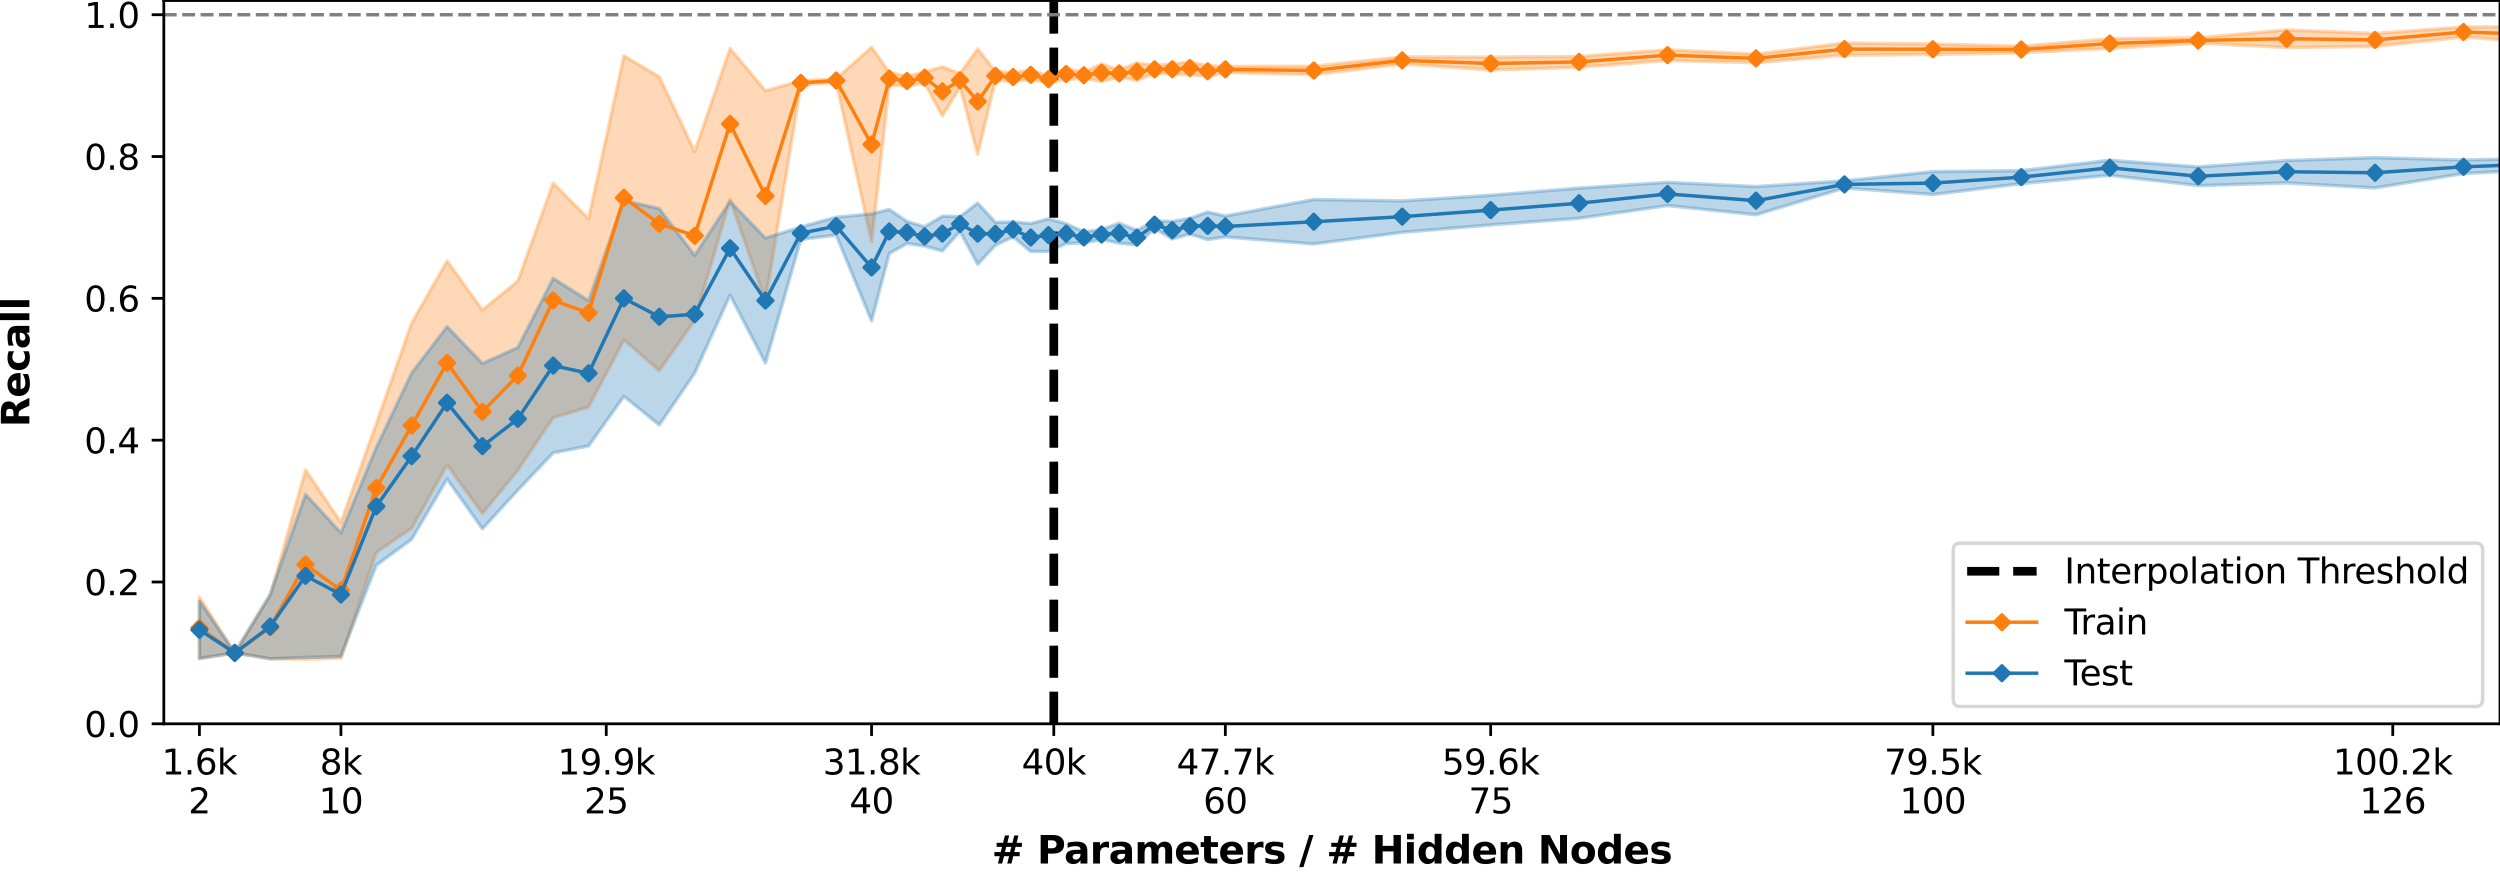 <?xml version="1.0" encoding="utf-8" standalone="no"?>
<!DOCTYPE svg PUBLIC "-//W3C//DTD SVG 1.1//EN"
  "http://www.w3.org/Graphics/SVG/1.1/DTD/svg11.dtd">
<svg xmlns:xlink="http://www.w3.org/1999/xlink" width="720pt" height="252pt" viewBox="0 0 720 252" xmlns="http://www.w3.org/2000/svg" version="1.1">
 <defs>
  <style type="text/css">*{stroke-linejoin: round; stroke-linecap: butt}</style>
 </defs>
 <g id="figure_1">
  <g id="patch_1">
   <path d="M 0 252 
L 720 252 
L 720 0 
L 0 0 
z
" style="fill: #ffffff"/>
  </g>
  <g id="axes_1">
   <g id="patch_2">
    <path d="M 47.18 208.456 
L 720 208.456 
L 720 0.155 
L 47.18 0.155 
z
" style="fill: #ffffff"/>
   </g>
   <g id="PolyCollection_1">
    <path d="M 57.432 171.999 
L 57.432 189.658 
L 67.621 188.034 
L 77.809 189.701 
L 87.998 189.864 
L 98.186 189.543 
L 108.375 159.117 
L 118.563 152.093 
L 128.751 133.886 
L 138.94 147.869 
L 149.128 135.418 
L 159.317 120.283 
L 169.505 117.229 
L 179.694 97.884 
L 189.882 106.773 
L 200.07 92.175 
L 210.259 57.439 
L 220.447 86.677 
L 230.636 24.513 
L 240.824 23.69 
L 251.012 69.59 
L 256.107 24.413 
L 261.201 24.782 
L 266.295 23.955 
L 271.389 33.39 
L 276.483 24.996 
L 281.578 44.463 
L 286.672 23.154 
L 291.766 23.432 
L 296.86 22.944 
L 301.955 23.696 
L 307.049 22.962 
L 312.143 22.507 
L 317.237 23.46 
L 322.331 22.142 
L 327.426 23.153 
L 332.52 21.131 
L 337.614 21.426 
L 342.708 21.446 
L 347.802 22.085 
L 352.897 20.856 
L 378.368 21.532 
L 403.839 18.41 
L 429.31 20.149 
L 454.781 19.391 
L 480.252 17.42 
L 505.723 18.055 
L 531.194 15.889 
L 556.665 15.698 
L 582.136 15.208 
L 607.607 13.915 
L 633.078 12.427 
L 658.549 13.669 
L 684.02 13.375 
L 709.491 10.665 
L 734.962 12.558 
L 760.433 11.944 
L 785.904 9.802 
L 811.375 9.672 
L 811.375 8.328 
L 811.375 8.328 
L 785.904 7.029 
L 760.433 8.974 
L 734.962 7.658 
L 709.491 7.762 
L 684.02 9.626 
L 658.549 8.621 
L 633.078 10.877 
L 607.607 11.15 
L 582.136 13.302 
L 556.665 12.664 
L 531.194 12.381 
L 505.723 15.579 
L 480.252 14.34 
L 454.781 16.271 
L 429.31 16.43 
L 403.839 16.37 
L 378.368 19.075 
L 352.897 19.111 
L 347.802 18.975 
L 342.708 17.749 
L 337.614 18.457 
L 332.52 18.81 
L 327.426 18.132 
L 322.331 20.126 
L 317.237 18.422 
L 312.143 20.822 
L 307.049 19.665 
L 301.955 21.883 
L 296.86 20.145 
L 291.766 20.943 
L 286.672 20.515 
L 281.578 14.036 
L 276.483 21.23 
L 271.389 19.209 
L 266.295 20.782 
L 261.201 21.901 
L 256.107 20.881 
L 251.012 13.606 
L 240.824 22.683 
L 230.636 23.239 
L 220.447 26.131 
L 210.259 13.945 
L 200.07 43.614 
L 189.882 22.132 
L 179.694 16.058 
L 169.505 62.994 
L 159.317 52.736 
L 149.128 80.927 
L 138.94 89.286 
L 128.751 75.138 
L 118.563 93.008 
L 108.375 121.987 
L 98.186 150.435 
L 87.998 135.334 
L 77.809 171.538 
L 67.621 188.034 
L 57.432 171.999 
z
" clip-path="url(#p6ca920dc7f)" style="fill: #ff7f0e; fill-opacity: 0.3; stroke: #ff7f0e; stroke-opacity: 0.3"/>
   </g>
   <g id="PolyCollection_2">
    <path d="M 57.432 173.14 
L 57.432 189.649 
L 67.621 188.034 
L 77.809 189.737 
L 87.998 189.318 
L 98.186 189.033 
L 108.375 162.795 
L 118.563 155.312 
L 128.751 137.963 
L 138.94 152.304 
L 149.128 141.178 
L 159.317 130.436 
L 169.505 128.449 
L 179.694 114.15 
L 189.882 122.393 
L 200.07 107.445 
L 210.259 85.029 
L 220.447 104.562 
L 230.636 68.974 
L 240.824 67.707 
L 251.012 92.432 
L 256.107 73.015 
L 261.201 70.12 
L 266.295 70.872 
L 271.389 72.283 
L 276.483 66.628 
L 281.578 76.133 
L 286.672 70.639 
L 291.766 68.232 
L 296.86 72.452 
L 301.955 72.394 
L 307.049 70.156 
L 312.143 69.953 
L 317.237 68.985 
L 322.331 70.026 
L 327.426 70.525 
L 332.52 65.803 
L 337.614 68.816 
L 342.708 67.411 
L 347.802 69.001 
L 352.897 68.24 
L 378.368 70.268 
L 403.839 66.918 
L 429.31 64.784 
L 454.781 62.871 
L 480.252 59.203 
L 505.723 61.859 
L 531.194 54.14 
L 556.665 56.024 
L 582.136 52.896 
L 607.607 50.489 
L 633.078 53.458 
L 658.549 52.691 
L 684.02 54.121 
L 709.491 49.982 
L 734.962 48.667 
L 760.433 50.634 
L 785.904 51.132 
L 811.375 50.176 
L 811.375 47.199 
L 811.375 47.199 
L 785.904 47.81 
L 760.433 46.508 
L 734.962 45.515 
L 709.491 46.101 
L 684.02 45.383 
L 658.549 46.233 
L 633.078 48.065 
L 607.607 46.148 
L 582.136 49.144 
L 556.665 49.431 
L 531.194 52.073 
L 505.723 53.73 
L 480.252 52.508 
L 454.781 54.173 
L 429.31 56.245 
L 403.839 57.863 
L 378.368 57.456 
L 352.897 62.213 
L 347.802 61.079 
L 342.708 62.878 
L 337.614 63.779 
L 332.52 63.617 
L 327.426 66.379 
L 322.331 64.272 
L 317.237 66.087 
L 312.143 66.771 
L 307.049 64.426 
L 301.955 63.025 
L 296.86 64.373 
L 291.766 63.912 
L 286.672 64.036 
L 281.578 58.474 
L 276.483 62.39 
L 271.389 62.262 
L 266.295 65.3 
L 261.201 63.787 
L 256.107 60.312 
L 251.012 61.618 
L 240.824 62.54 
L 230.636 65.369 
L 220.447 68.566 
L 210.259 57.974 
L 200.07 73.564 
L 189.882 60.088 
L 179.694 57.728 
L 169.505 86.579 
L 159.317 80.16 
L 149.128 100.092 
L 138.94 104.661 
L 128.751 94.051 
L 118.563 107.408 
L 108.375 128.881 
L 98.186 153.428 
L 87.998 142.373 
L 77.809 171.187 
L 67.621 188.034 
L 57.432 173.14 
z
" clip-path="url(#p6ca920dc7f)" style="fill: #1f77b4; fill-opacity: 0.3; stroke: #1f77b4; stroke-opacity: 0.3"/>
   </g>
   <g id="matplotlib.axis_1">
    <g id="xtick_1">
     <g id="line2d_1">
      <defs>
       <path id="m25d2b637fc" d="M 0 0 
L 0 3.5 
" style="stroke: #000000; stroke-width: 0.8"/>
      </defs>
      <g>
       <use xlink:href="#m25d2b637fc" x="57.432" y="208.456" style="stroke: #000000; stroke-width: 0.8"/>
      </g>
     </g>
     <g id="text_1">
      <!-- 1.6k -->
      <g transform="translate(46.586 223.054)scale(0.1 -0.1)">
       <defs>
        <path id="DejaVuSans-31" d="M 794 531 
L 1825 531 
L 1825 4091 
L 703 3866 
L 703 4441 
L 1819 4666 
L 2450 4666 
L 2450 531 
L 3481 531 
L 3481 0 
L 794 0 
L 794 531 
z
" transform="scale(0.016)"/>
        <path id="DejaVuSans-2e" d="M 684 794 
L 1344 794 
L 1344 0 
L 684 0 
L 684 794 
z
" transform="scale(0.016)"/>
        <path id="DejaVuSans-36" d="M 2113 2584 
Q 1688 2584 1439 2293 
Q 1191 2003 1191 1497 
Q 1191 994 1439 701 
Q 1688 409 2113 409 
Q 2538 409 2786 701 
Q 3034 994 3034 1497 
Q 3034 2003 2786 2293 
Q 2538 2584 2113 2584 
z
M 3366 4563 
L 3366 3988 
Q 3128 4100 2886 4159 
Q 2644 4219 2406 4219 
Q 1781 4219 1451 3797 
Q 1122 3375 1075 2522 
Q 1259 2794 1537 2939 
Q 1816 3084 2150 3084 
Q 2853 3084 3261 2657 
Q 3669 2231 3669 1497 
Q 3669 778 3244 343 
Q 2819 -91 2113 -91 
Q 1303 -91 875 529 
Q 447 1150 447 2328 
Q 447 3434 972 4092 
Q 1497 4750 2381 4750 
Q 2619 4750 2861 4703 
Q 3103 4656 3366 4563 
z
" transform="scale(0.016)"/>
        <path id="DejaVuSans-6b" d="M 581 4863 
L 1159 4863 
L 1159 1991 
L 2875 3500 
L 3609 3500 
L 1753 1863 
L 3688 0 
L 2938 0 
L 1159 1709 
L 1159 0 
L 581 0 
L 581 4863 
z
" transform="scale(0.016)"/>
       </defs>
       <use xlink:href="#DejaVuSans-31"/>
       <use xlink:href="#DejaVuSans-2e" x="63.623"/>
       <use xlink:href="#DejaVuSans-36" x="95.41"/>
       <use xlink:href="#DejaVuSans-6b" x="159.033"/>
      </g>
      <!-- 2 -->
      <g transform="translate(54.251 234.252)scale(0.1 -0.1)">
       <defs>
        <path id="DejaVuSans-32" d="M 1228 531 
L 3431 531 
L 3431 0 
L 469 0 
L 469 531 
Q 828 903 1448 1529 
Q 2069 2156 2228 2338 
Q 2531 2678 2651 2914 
Q 2772 3150 2772 3378 
Q 2772 3750 2511 3984 
Q 2250 4219 1831 4219 
Q 1534 4219 1204 4116 
Q 875 4013 500 3803 
L 500 4441 
Q 881 4594 1212 4672 
Q 1544 4750 1819 4750 
Q 2544 4750 2975 4387 
Q 3406 4025 3406 3419 
Q 3406 3131 3298 2873 
Q 3191 2616 2906 2266 
Q 2828 2175 2409 1742 
Q 1991 1309 1228 531 
z
" transform="scale(0.016)"/>
       </defs>
       <use xlink:href="#DejaVuSans-32"/>
      </g>
     </g>
    </g>
    <g id="xtick_2">
     <g id="line2d_2">
      <g>
       <use xlink:href="#m25d2b637fc" x="98.186" y="208.456" style="stroke: #000000; stroke-width: 0.8"/>
      </g>
     </g>
     <g id="text_2">
      <!-- 8k -->
      <g transform="translate(92.11 223.054)scale(0.1 -0.1)">
       <defs>
        <path id="DejaVuSans-38" d="M 2034 2216 
Q 1584 2216 1326 1975 
Q 1069 1734 1069 1313 
Q 1069 891 1326 650 
Q 1584 409 2034 409 
Q 2484 409 2743 651 
Q 3003 894 3003 1313 
Q 3003 1734 2745 1975 
Q 2488 2216 2034 2216 
z
M 1403 2484 
Q 997 2584 770 2862 
Q 544 3141 544 3541 
Q 544 4100 942 4425 
Q 1341 4750 2034 4750 
Q 2731 4750 3128 4425 
Q 3525 4100 3525 3541 
Q 3525 3141 3298 2862 
Q 3072 2584 2669 2484 
Q 3125 2378 3379 2068 
Q 3634 1759 3634 1313 
Q 3634 634 3220 271 
Q 2806 -91 2034 -91 
Q 1263 -91 848 271 
Q 434 634 434 1313 
Q 434 1759 690 2068 
Q 947 2378 1403 2484 
z
M 1172 3481 
Q 1172 3119 1398 2916 
Q 1625 2713 2034 2713 
Q 2441 2713 2670 2916 
Q 2900 3119 2900 3481 
Q 2900 3844 2670 4047 
Q 2441 4250 2034 4250 
Q 1625 4250 1398 4047 
Q 1172 3844 1172 3481 
z
" transform="scale(0.016)"/>
       </defs>
       <use xlink:href="#DejaVuSans-38"/>
       <use xlink:href="#DejaVuSans-6b" x="63.623"/>
      </g>
      <!-- 10 -->
      <g transform="translate(91.824 234.252)scale(0.1 -0.1)">
       <defs>
        <path id="DejaVuSans-30" d="M 2034 4250 
Q 1547 4250 1301 3770 
Q 1056 3291 1056 2328 
Q 1056 1369 1301 889 
Q 1547 409 2034 409 
Q 2525 409 2770 889 
Q 3016 1369 3016 2328 
Q 3016 3291 2770 3770 
Q 2525 4250 2034 4250 
z
M 2034 4750 
Q 2819 4750 3233 4129 
Q 3647 3509 3647 2328 
Q 3647 1150 3233 529 
Q 2819 -91 2034 -91 
Q 1250 -91 836 529 
Q 422 1150 422 2328 
Q 422 3509 836 4129 
Q 1250 4750 2034 4750 
z
" transform="scale(0.016)"/>
       </defs>
       <use xlink:href="#DejaVuSans-31"/>
       <use xlink:href="#DejaVuSans-30" x="63.623"/>
      </g>
     </g>
    </g>
    <g id="xtick_3">
     <g id="line2d_3">
      <g>
       <use xlink:href="#m25d2b637fc" x="174.599" y="208.456" style="stroke: #000000; stroke-width: 0.8"/>
      </g>
     </g>
     <g id="text_3">
      <!-- 19.9k -->
      <g transform="translate(160.571 223.054)scale(0.1 -0.1)">
       <defs>
        <path id="DejaVuSans-39" d="M 703 97 
L 703 672 
Q 941 559 1184 500 
Q 1428 441 1663 441 
Q 2288 441 2617 861 
Q 2947 1281 2994 2138 
Q 2813 1869 2534 1725 
Q 2256 1581 1919 1581 
Q 1219 1581 811 2004 
Q 403 2428 403 3163 
Q 403 3881 828 4315 
Q 1253 4750 1959 4750 
Q 2769 4750 3195 4129 
Q 3622 3509 3622 2328 
Q 3622 1225 3098 567 
Q 2575 -91 1691 -91 
Q 1453 -91 1209 -44 
Q 966 3 703 97 
z
M 1959 2075 
Q 2384 2075 2632 2365 
Q 2881 2656 2881 3163 
Q 2881 3666 2632 3958 
Q 2384 4250 1959 4250 
Q 1534 4250 1286 3958 
Q 1038 3666 1038 3163 
Q 1038 2656 1286 2365 
Q 1534 2075 1959 2075 
z
" transform="scale(0.016)"/>
       </defs>
       <use xlink:href="#DejaVuSans-31"/>
       <use xlink:href="#DejaVuSans-39" x="63.623"/>
       <use xlink:href="#DejaVuSans-2e" x="127.246"/>
       <use xlink:href="#DejaVuSans-39" x="159.033"/>
       <use xlink:href="#DejaVuSans-6b" x="222.656"/>
      </g>
      <!-- 25 -->
      <g transform="translate(168.237 234.252)scale(0.1 -0.1)">
       <defs>
        <path id="DejaVuSans-35" d="M 691 4666 
L 3169 4666 
L 3169 4134 
L 1269 4134 
L 1269 2991 
Q 1406 3038 1543 3061 
Q 1681 3084 1819 3084 
Q 2600 3084 3056 2656 
Q 3513 2228 3513 1497 
Q 3513 744 3044 326 
Q 2575 -91 1722 -91 
Q 1428 -91 1123 -41 
Q 819 9 494 109 
L 494 744 
Q 775 591 1075 516 
Q 1375 441 1709 441 
Q 2250 441 2565 725 
Q 2881 1009 2881 1497 
Q 2881 1984 2565 2268 
Q 2250 2553 1709 2553 
Q 1456 2553 1204 2497 
Q 953 2441 691 2322 
L 691 4666 
z
" transform="scale(0.016)"/>
       </defs>
       <use xlink:href="#DejaVuSans-32"/>
       <use xlink:href="#DejaVuSans-35" x="63.623"/>
      </g>
     </g>
    </g>
    <g id="xtick_4">
     <g id="line2d_4">
      <g>
       <use xlink:href="#m25d2b637fc" x="251.012" y="208.456" style="stroke: #000000; stroke-width: 0.8"/>
      </g>
     </g>
     <g id="text_4">
      <!-- 31.8k -->
      <g transform="translate(236.984 223.054)scale(0.1 -0.1)">
       <defs>
        <path id="DejaVuSans-33" d="M 2597 2516 
Q 3050 2419 3304 2112 
Q 3559 1806 3559 1356 
Q 3559 666 3084 287 
Q 2609 -91 1734 -91 
Q 1441 -91 1130 -33 
Q 819 25 488 141 
L 488 750 
Q 750 597 1062 519 
Q 1375 441 1716 441 
Q 2309 441 2620 675 
Q 2931 909 2931 1356 
Q 2931 1769 2642 2001 
Q 2353 2234 1838 2234 
L 1294 2234 
L 1294 2753 
L 1863 2753 
Q 2328 2753 2575 2939 
Q 2822 3125 2822 3475 
Q 2822 3834 2567 4026 
Q 2313 4219 1838 4219 
Q 1578 4219 1281 4162 
Q 984 4106 628 3988 
L 628 4550 
Q 988 4650 1302 4700 
Q 1616 4750 1894 4750 
Q 2613 4750 3031 4423 
Q 3450 4097 3450 3541 
Q 3450 3153 3228 2886 
Q 3006 2619 2597 2516 
z
" transform="scale(0.016)"/>
       </defs>
       <use xlink:href="#DejaVuSans-33"/>
       <use xlink:href="#DejaVuSans-31" x="63.623"/>
       <use xlink:href="#DejaVuSans-2e" x="127.246"/>
       <use xlink:href="#DejaVuSans-38" x="159.033"/>
       <use xlink:href="#DejaVuSans-6b" x="222.656"/>
      </g>
      <!-- 40 -->
      <g transform="translate(244.65 234.252)scale(0.1 -0.1)">
       <defs>
        <path id="DejaVuSans-34" d="M 2419 4116 
L 825 1625 
L 2419 1625 
L 2419 4116 
z
M 2253 4666 
L 3047 4666 
L 3047 1625 
L 3713 1625 
L 3713 1100 
L 3047 1100 
L 3047 0 
L 2419 0 
L 2419 1100 
L 313 1100 
L 313 1709 
L 2253 4666 
z
" transform="scale(0.016)"/>
       </defs>
       <use xlink:href="#DejaVuSans-34"/>
       <use xlink:href="#DejaVuSans-30" x="63.623"/>
      </g>
     </g>
    </g>
    <g id="xtick_5">
     <g id="line2d_5">
      <g>
       <use xlink:href="#m25d2b637fc" x="352.897" y="208.456" style="stroke: #000000; stroke-width: 0.8"/>
      </g>
     </g>
     <g id="text_5">
      <!-- 47.7k -->
      <g transform="translate(338.868 223.054)scale(0.1 -0.1)">
       <defs>
        <path id="DejaVuSans-37" d="M 525 4666 
L 3525 4666 
L 3525 4397 
L 1831 0 
L 1172 0 
L 2766 4134 
L 525 4134 
L 525 4666 
z
" transform="scale(0.016)"/>
       </defs>
       <use xlink:href="#DejaVuSans-34"/>
       <use xlink:href="#DejaVuSans-37" x="63.623"/>
       <use xlink:href="#DejaVuSans-2e" x="127.246"/>
       <use xlink:href="#DejaVuSans-37" x="159.033"/>
       <use xlink:href="#DejaVuSans-6b" x="222.656"/>
      </g>
      <!-- 60 -->
      <g transform="translate(346.534 234.252)scale(0.1 -0.1)">
       <use xlink:href="#DejaVuSans-36"/>
       <use xlink:href="#DejaVuSans-30" x="63.623"/>
      </g>
     </g>
    </g>
    <g id="xtick_6">
     <g id="line2d_6">
      <g>
       <use xlink:href="#m25d2b637fc" x="429.31" y="208.456" style="stroke: #000000; stroke-width: 0.8"/>
      </g>
     </g>
     <g id="text_6">
      <!-- 59.6k -->
      <g transform="translate(415.282 223.054)scale(0.1 -0.1)">
       <use xlink:href="#DejaVuSans-35"/>
       <use xlink:href="#DejaVuSans-39" x="63.623"/>
       <use xlink:href="#DejaVuSans-2e" x="127.246"/>
       <use xlink:href="#DejaVuSans-36" x="159.033"/>
       <use xlink:href="#DejaVuSans-6b" x="222.656"/>
      </g>
      <!-- 75 -->
      <g transform="translate(422.947 234.252)scale(0.1 -0.1)">
       <use xlink:href="#DejaVuSans-37"/>
       <use xlink:href="#DejaVuSans-35" x="63.623"/>
      </g>
     </g>
    </g>
    <g id="xtick_7">
     <g id="line2d_7">
      <g>
       <use xlink:href="#m25d2b637fc" x="556.665" y="208.456" style="stroke: #000000; stroke-width: 0.8"/>
      </g>
     </g>
     <g id="text_7">
      <!-- 79.5k -->
      <g transform="translate(542.637 223.054)scale(0.1 -0.1)">
       <use xlink:href="#DejaVuSans-37"/>
       <use xlink:href="#DejaVuSans-39" x="63.623"/>
       <use xlink:href="#DejaVuSans-2e" x="127.246"/>
       <use xlink:href="#DejaVuSans-35" x="159.033"/>
       <use xlink:href="#DejaVuSans-6b" x="222.656"/>
      </g>
      <!-- 100 -->
      <g transform="translate(547.121 234.252)scale(0.1 -0.1)">
       <use xlink:href="#DejaVuSans-31"/>
       <use xlink:href="#DejaVuSans-30" x="63.623"/>
       <use xlink:href="#DejaVuSans-30" x="127.246"/>
      </g>
     </g>
    </g>
    <g id="xtick_8">
     <g id="line2d_8">
      <g>
       <use xlink:href="#m25d2b637fc" x="689.114" y="208.456" style="stroke: #000000; stroke-width: 0.8"/>
      </g>
     </g>
     <g id="text_8">
      <!-- 100.2k -->
      <g transform="translate(671.905 223.054)scale(0.1 -0.1)">
       <use xlink:href="#DejaVuSans-31"/>
       <use xlink:href="#DejaVuSans-30" x="63.623"/>
       <use xlink:href="#DejaVuSans-30" x="127.246"/>
       <use xlink:href="#DejaVuSans-2e" x="190.869"/>
       <use xlink:href="#DejaVuSans-32" x="222.656"/>
       <use xlink:href="#DejaVuSans-6b" x="286.279"/>
      </g>
      <!-- 126 -->
      <g transform="translate(679.571 234.252)scale(0.1 -0.1)">
       <use xlink:href="#DejaVuSans-31"/>
       <use xlink:href="#DejaVuSans-32" x="63.623"/>
       <use xlink:href="#DejaVuSans-36" x="127.246"/>
      </g>
     </g>
    </g>
    <g id="xtick_9">
     <g id="line2d_9">
      <g>
       <use xlink:href="#m25d2b637fc" x="303.492" y="208.456" style="stroke: #000000; stroke-width: 0.8"/>
      </g>
     </g>
     <g id="text_9">
      <!-- 40k -->
      <g transform="translate(294.235 223.054)scale(0.1 -0.1)">
       <use xlink:href="#DejaVuSans-34"/>
       <use xlink:href="#DejaVuSans-30" x="63.623"/>
       <use xlink:href="#DejaVuSans-6b" x="127.246"/>
      </g>
     </g>
    </g>
    <g id="text_10">
     <!-- # Parameters / # Hidden Nodes -->
     <g transform="translate(285.631 248.69)scale(0.11 -0.11)">
      <defs>
       <path id="DejaVuSans-Bold-23" d="M 2847 4594 
L 2547 3391 
L 3372 3391 
L 3675 4594 
L 4366 4594 
L 4063 3391 
L 4928 3391 
L 4928 2725 
L 3897 2725 
L 3681 1869 
L 4569 1869 
L 4569 1197 
L 3519 1197 
L 3219 0 
L 2528 0 
L 2828 1197 
L 2003 1197 
L 1703 0 
L 1006 0 
L 1306 1197 
L 434 1197 
L 434 1869 
L 1459 1869 
L 1678 2725 
L 794 2725 
L 794 3391 
L 1850 3391 
L 2150 4594 
L 2847 4594 
z
M 3200 2725 
L 2375 2725 
L 2156 1869 
L 2981 1869 
L 3200 2725 
z
" transform="scale(0.016)"/>
       <path id="DejaVuSans-Bold-20" transform="scale(0.016)"/>
       <path id="DejaVuSans-Bold-50" d="M 588 4666 
L 2584 4666 
Q 3475 4666 3951 4270 
Q 4428 3875 4428 3144 
Q 4428 2409 3951 2014 
Q 3475 1619 2584 1619 
L 1791 1619 
L 1791 0 
L 588 0 
L 588 4666 
z
M 1791 3794 
L 1791 2491 
L 2456 2491 
Q 2806 2491 2997 2661 
Q 3188 2831 3188 3144 
Q 3188 3456 2997 3625 
Q 2806 3794 2456 3794 
L 1791 3794 
z
" transform="scale(0.016)"/>
       <path id="DejaVuSans-Bold-61" d="M 2106 1575 
Q 1756 1575 1579 1456 
Q 1403 1338 1403 1106 
Q 1403 894 1545 773 
Q 1688 653 1941 653 
Q 2256 653 2472 879 
Q 2688 1106 2688 1447 
L 2688 1575 
L 2106 1575 
z
M 3816 1997 
L 3816 0 
L 2688 0 
L 2688 519 
Q 2463 200 2181 54 
Q 1900 -91 1497 -91 
Q 953 -91 614 226 
Q 275 544 275 1050 
Q 275 1666 698 1953 
Q 1122 2241 2028 2241 
L 2688 2241 
L 2688 2328 
Q 2688 2594 2478 2717 
Q 2269 2841 1825 2841 
Q 1466 2841 1156 2769 
Q 847 2697 581 2553 
L 581 3406 
Q 941 3494 1303 3539 
Q 1666 3584 2028 3584 
Q 2975 3584 3395 3211 
Q 3816 2838 3816 1997 
z
" transform="scale(0.016)"/>
       <path id="DejaVuSans-Bold-72" d="M 3138 2547 
Q 2991 2616 2845 2648 
Q 2700 2681 2553 2681 
Q 2122 2681 1889 2404 
Q 1656 2128 1656 1613 
L 1656 0 
L 538 0 
L 538 3500 
L 1656 3500 
L 1656 2925 
Q 1872 3269 2151 3426 
Q 2431 3584 2822 3584 
Q 2878 3584 2943 3579 
Q 3009 3575 3134 3559 
L 3138 2547 
z
" transform="scale(0.016)"/>
       <path id="DejaVuSans-Bold-6d" d="M 3781 2919 
Q 3994 3244 4286 3414 
Q 4578 3584 4928 3584 
Q 5531 3584 5847 3212 
Q 6163 2841 6163 2131 
L 6163 0 
L 5038 0 
L 5038 1825 
Q 5041 1866 5042 1909 
Q 5044 1953 5044 2034 
Q 5044 2406 4934 2573 
Q 4825 2741 4581 2741 
Q 4263 2741 4089 2478 
Q 3916 2216 3909 1719 
L 3909 0 
L 2784 0 
L 2784 1825 
Q 2784 2406 2684 2573 
Q 2584 2741 2328 2741 
Q 2006 2741 1831 2477 
Q 1656 2213 1656 1722 
L 1656 0 
L 531 0 
L 531 3500 
L 1656 3500 
L 1656 2988 
Q 1863 3284 2130 3434 
Q 2397 3584 2719 3584 
Q 3081 3584 3359 3409 
Q 3638 3234 3781 2919 
z
" transform="scale(0.016)"/>
       <path id="DejaVuSans-Bold-65" d="M 4031 1759 
L 4031 1441 
L 1416 1441 
Q 1456 1047 1700 850 
Q 1944 653 2381 653 
Q 2734 653 3104 758 
Q 3475 863 3866 1075 
L 3866 213 
Q 3469 63 3072 -14 
Q 2675 -91 2278 -91 
Q 1328 -91 801 392 
Q 275 875 275 1747 
Q 275 2603 792 3093 
Q 1309 3584 2216 3584 
Q 3041 3584 3536 3087 
Q 4031 2591 4031 1759 
z
M 2881 2131 
Q 2881 2450 2695 2645 
Q 2509 2841 2209 2841 
Q 1884 2841 1681 2658 
Q 1478 2475 1428 2131 
L 2881 2131 
z
" transform="scale(0.016)"/>
       <path id="DejaVuSans-Bold-74" d="M 1759 4494 
L 1759 3500 
L 2913 3500 
L 2913 2700 
L 1759 2700 
L 1759 1216 
Q 1759 972 1856 886 
Q 1953 800 2241 800 
L 2816 800 
L 2816 0 
L 1856 0 
Q 1194 0 917 276 
Q 641 553 641 1216 
L 641 2700 
L 84 2700 
L 84 3500 
L 641 3500 
L 641 4494 
L 1759 4494 
z
" transform="scale(0.016)"/>
       <path id="DejaVuSans-Bold-73" d="M 3272 3391 
L 3272 2541 
Q 2913 2691 2578 2766 
Q 2244 2841 1947 2841 
Q 1628 2841 1473 2761 
Q 1319 2681 1319 2516 
Q 1319 2381 1436 2309 
Q 1553 2238 1856 2203 
L 2053 2175 
Q 2913 2066 3209 1816 
Q 3506 1566 3506 1031 
Q 3506 472 3093 190 
Q 2681 -91 1863 -91 
Q 1516 -91 1145 -36 
Q 775 19 384 128 
L 384 978 
Q 719 816 1070 734 
Q 1422 653 1784 653 
Q 2113 653 2278 743 
Q 2444 834 2444 1013 
Q 2444 1163 2330 1236 
Q 2216 1309 1875 1350 
L 1678 1375 
Q 931 1469 631 1722 
Q 331 1975 331 2491 
Q 331 3047 712 3315 
Q 1094 3584 1881 3584 
Q 2191 3584 2531 3537 
Q 2872 3491 3272 3391 
z
" transform="scale(0.016)"/>
       <path id="DejaVuSans-Bold-2f" d="M 1644 4666 
L 2338 4666 
L 691 -594 
L 0 -594 
L 1644 4666 
z
" transform="scale(0.016)"/>
       <path id="DejaVuSans-Bold-48" d="M 588 4666 
L 1791 4666 
L 1791 2888 
L 3566 2888 
L 3566 4666 
L 4769 4666 
L 4769 0 
L 3566 0 
L 3566 1978 
L 1791 1978 
L 1791 0 
L 588 0 
L 588 4666 
z
" transform="scale(0.016)"/>
       <path id="DejaVuSans-Bold-69" d="M 538 3500 
L 1656 3500 
L 1656 0 
L 538 0 
L 538 3500 
z
M 538 4863 
L 1656 4863 
L 1656 3950 
L 538 3950 
L 538 4863 
z
" transform="scale(0.016)"/>
       <path id="DejaVuSans-Bold-64" d="M 2919 2988 
L 2919 4863 
L 4044 4863 
L 4044 0 
L 2919 0 
L 2919 506 
Q 2688 197 2409 53 
Q 2131 -91 1766 -91 
Q 1119 -91 703 423 
Q 288 938 288 1747 
Q 288 2556 703 3070 
Q 1119 3584 1766 3584 
Q 2128 3584 2408 3439 
Q 2688 3294 2919 2988 
z
M 2181 722 
Q 2541 722 2730 984 
Q 2919 1247 2919 1747 
Q 2919 2247 2730 2509 
Q 2541 2772 2181 2772 
Q 1825 2772 1636 2509 
Q 1447 2247 1447 1747 
Q 1447 1247 1636 984 
Q 1825 722 2181 722 
z
" transform="scale(0.016)"/>
       <path id="DejaVuSans-Bold-6e" d="M 4056 2131 
L 4056 0 
L 2931 0 
L 2931 347 
L 2931 1631 
Q 2931 2084 2911 2256 
Q 2891 2428 2841 2509 
Q 2775 2619 2662 2680 
Q 2550 2741 2406 2741 
Q 2056 2741 1856 2470 
Q 1656 2200 1656 1722 
L 1656 0 
L 538 0 
L 538 3500 
L 1656 3500 
L 1656 2988 
Q 1909 3294 2193 3439 
Q 2478 3584 2822 3584 
Q 3428 3584 3742 3212 
Q 4056 2841 4056 2131 
z
" transform="scale(0.016)"/>
       <path id="DejaVuSans-Bold-4e" d="M 588 4666 
L 1931 4666 
L 3628 1466 
L 3628 4666 
L 4769 4666 
L 4769 0 
L 3425 0 
L 1728 3200 
L 1728 0 
L 588 0 
L 588 4666 
z
" transform="scale(0.016)"/>
       <path id="DejaVuSans-Bold-6f" d="M 2203 2784 
Q 1831 2784 1636 2517 
Q 1441 2250 1441 1747 
Q 1441 1244 1636 976 
Q 1831 709 2203 709 
Q 2569 709 2762 976 
Q 2956 1244 2956 1747 
Q 2956 2250 2762 2517 
Q 2569 2784 2203 2784 
z
M 2203 3584 
Q 3106 3584 3614 3096 
Q 4122 2609 4122 1747 
Q 4122 884 3614 396 
Q 3106 -91 2203 -91 
Q 1297 -91 786 396 
Q 275 884 275 1747 
Q 275 2609 786 3096 
Q 1297 3584 2203 3584 
z
" transform="scale(0.016)"/>
      </defs>
      <use xlink:href="#DejaVuSans-Bold-23"/>
      <use xlink:href="#DejaVuSans-Bold-20" x="83.789"/>
      <use xlink:href="#DejaVuSans-Bold-50" x="118.604"/>
      <use xlink:href="#DejaVuSans-Bold-61" x="189.27"/>
      <use xlink:href="#DejaVuSans-Bold-72" x="256.75"/>
      <use xlink:href="#DejaVuSans-Bold-61" x="306.066"/>
      <use xlink:href="#DejaVuSans-Bold-6d" x="373.547"/>
      <use xlink:href="#DejaVuSans-Bold-65" x="477.746"/>
      <use xlink:href="#DejaVuSans-Bold-74" x="545.568"/>
      <use xlink:href="#DejaVuSans-Bold-65" x="593.371"/>
      <use xlink:href="#DejaVuSans-Bold-72" x="661.193"/>
      <use xlink:href="#DejaVuSans-Bold-73" x="710.51"/>
      <use xlink:href="#DejaVuSans-Bold-20" x="770.031"/>
      <use xlink:href="#DejaVuSans-Bold-2f" x="804.846"/>
      <use xlink:href="#DejaVuSans-Bold-20" x="841.369"/>
      <use xlink:href="#DejaVuSans-Bold-23" x="876.184"/>
      <use xlink:href="#DejaVuSans-Bold-20" x="959.973"/>
      <use xlink:href="#DejaVuSans-Bold-48" x="994.787"/>
      <use xlink:href="#DejaVuSans-Bold-69" x="1078.479"/>
      <use xlink:href="#DejaVuSans-Bold-64" x="1112.756"/>
      <use xlink:href="#DejaVuSans-Bold-64" x="1184.338"/>
      <use xlink:href="#DejaVuSans-Bold-65" x="1255.92"/>
      <use xlink:href="#DejaVuSans-Bold-6e" x="1323.742"/>
      <use xlink:href="#DejaVuSans-Bold-20" x="1394.934"/>
      <use xlink:href="#DejaVuSans-Bold-4e" x="1429.748"/>
      <use xlink:href="#DejaVuSans-Bold-6f" x="1513.439"/>
      <use xlink:href="#DejaVuSans-Bold-64" x="1582.141"/>
      <use xlink:href="#DejaVuSans-Bold-65" x="1653.723"/>
      <use xlink:href="#DejaVuSans-Bold-73" x="1721.545"/>
     </g>
    </g>
   </g>
   <g id="matplotlib.axis_2">
    <g id="ytick_1">
     <g id="line2d_10">
      <defs>
       <path id="m3a2c172b79" d="M 0 0 
L -3.5 0 
" style="stroke: #000000; stroke-width: 0.8"/>
      </defs>
      <g>
       <use xlink:href="#m3a2c172b79" x="47.18" y="208.456" style="stroke: #000000; stroke-width: 0.8"/>
      </g>
     </g>
     <g id="text_11">
      <!--    0.0 -->
      <g transform="translate(14.742 212.255)scale(0.1 -0.1)">
       <defs>
        <path id="DejaVuSans-20" transform="scale(0.016)"/>
       </defs>
       <use xlink:href="#DejaVuSans-20"/>
       <use xlink:href="#DejaVuSans-20" x="31.787"/>
       <use xlink:href="#DejaVuSans-20" x="63.574"/>
       <use xlink:href="#DejaVuSans-30" x="95.361"/>
       <use xlink:href="#DejaVuSans-2e" x="158.984"/>
       <use xlink:href="#DejaVuSans-30" x="190.771"/>
      </g>
     </g>
    </g>
    <g id="ytick_2">
     <g id="line2d_11">
      <g>
       <use xlink:href="#m3a2c172b79" x="47.18" y="167.613" style="stroke: #000000; stroke-width: 0.8"/>
      </g>
     </g>
     <g id="text_12">
      <!--    0.2 -->
      <g transform="translate(14.742 171.412)scale(0.1 -0.1)">
       <use xlink:href="#DejaVuSans-20"/>
       <use xlink:href="#DejaVuSans-20" x="31.787"/>
       <use xlink:href="#DejaVuSans-20" x="63.574"/>
       <use xlink:href="#DejaVuSans-30" x="95.361"/>
       <use xlink:href="#DejaVuSans-2e" x="158.984"/>
       <use xlink:href="#DejaVuSans-32" x="190.771"/>
      </g>
     </g>
    </g>
    <g id="ytick_3">
     <g id="line2d_12">
      <g>
       <use xlink:href="#m3a2c172b79" x="47.18" y="126.769" style="stroke: #000000; stroke-width: 0.8"/>
      </g>
     </g>
     <g id="text_13">
      <!--    0.4 -->
      <g transform="translate(14.742 130.569)scale(0.1 -0.1)">
       <use xlink:href="#DejaVuSans-20"/>
       <use xlink:href="#DejaVuSans-20" x="31.787"/>
       <use xlink:href="#DejaVuSans-20" x="63.574"/>
       <use xlink:href="#DejaVuSans-30" x="95.361"/>
       <use xlink:href="#DejaVuSans-2e" x="158.984"/>
       <use xlink:href="#DejaVuSans-34" x="190.771"/>
      </g>
     </g>
    </g>
    <g id="ytick_4">
     <g id="line2d_13">
      <g>
       <use xlink:href="#m3a2c172b79" x="47.18" y="85.926" style="stroke: #000000; stroke-width: 0.8"/>
      </g>
     </g>
     <g id="text_14">
      <!--    0.6 -->
      <g transform="translate(14.742 89.725)scale(0.1 -0.1)">
       <use xlink:href="#DejaVuSans-20"/>
       <use xlink:href="#DejaVuSans-20" x="31.787"/>
       <use xlink:href="#DejaVuSans-20" x="63.574"/>
       <use xlink:href="#DejaVuSans-30" x="95.361"/>
       <use xlink:href="#DejaVuSans-2e" x="158.984"/>
       <use xlink:href="#DejaVuSans-36" x="190.771"/>
      </g>
     </g>
    </g>
    <g id="ytick_5">
     <g id="line2d_14">
      <g>
       <use xlink:href="#m3a2c172b79" x="47.18" y="45.083" style="stroke: #000000; stroke-width: 0.8"/>
      </g>
     </g>
     <g id="text_15">
      <!--    0.8 -->
      <g transform="translate(14.742 48.882)scale(0.1 -0.1)">
       <use xlink:href="#DejaVuSans-20"/>
       <use xlink:href="#DejaVuSans-20" x="31.787"/>
       <use xlink:href="#DejaVuSans-20" x="63.574"/>
       <use xlink:href="#DejaVuSans-30" x="95.361"/>
       <use xlink:href="#DejaVuSans-2e" x="158.984"/>
       <use xlink:href="#DejaVuSans-38" x="190.771"/>
      </g>
     </g>
    </g>
    <g id="ytick_6">
     <g id="line2d_15">
      <g>
       <use xlink:href="#m3a2c172b79" x="47.18" y="4.24" style="stroke: #000000; stroke-width: 0.8"/>
      </g>
     </g>
     <g id="text_16">
      <!--    1.0 -->
      <g transform="translate(14.742 8.039)scale(0.1 -0.1)">
       <use xlink:href="#DejaVuSans-20"/>
       <use xlink:href="#DejaVuSans-20" x="31.787"/>
       <use xlink:href="#DejaVuSans-20" x="63.574"/>
       <use xlink:href="#DejaVuSans-31" x="95.361"/>
       <use xlink:href="#DejaVuSans-2e" x="158.984"/>
       <use xlink:href="#DejaVuSans-30" x="190.771"/>
      </g>
     </g>
    </g>
    <g id="text_17">
     <!-- Recall -->
     <g transform="translate(8.455 123.014)rotate(-90)scale(0.11 -0.11)">
      <defs>
       <path id="DejaVuSans-Bold-52" d="M 2297 2597 
Q 2675 2597 2839 2737 
Q 3003 2878 3003 3200 
Q 3003 3519 2839 3656 
Q 2675 3794 2297 3794 
L 1791 3794 
L 1791 2597 
L 2297 2597 
z
M 1791 1766 
L 1791 0 
L 588 0 
L 588 4666 
L 2425 4666 
Q 3347 4666 3776 4356 
Q 4206 4047 4206 3378 
Q 4206 2916 3982 2619 
Q 3759 2322 3309 2181 
Q 3556 2125 3751 1926 
Q 3947 1728 4147 1325 
L 4800 0 
L 3519 0 
L 2950 1159 
Q 2778 1509 2601 1637 
Q 2425 1766 2131 1766 
L 1791 1766 
z
" transform="scale(0.016)"/>
       <path id="DejaVuSans-Bold-63" d="M 3366 3391 
L 3366 2478 
Q 3138 2634 2908 2709 
Q 2678 2784 2431 2784 
Q 1963 2784 1702 2511 
Q 1441 2238 1441 1747 
Q 1441 1256 1702 982 
Q 1963 709 2431 709 
Q 2694 709 2930 787 
Q 3166 866 3366 1019 
L 3366 103 
Q 3103 6 2833 -42 
Q 2563 -91 2291 -91 
Q 1344 -91 809 395 
Q 275 881 275 1747 
Q 275 2613 809 3098 
Q 1344 3584 2291 3584 
Q 2566 3584 2833 3536 
Q 3100 3488 3366 3391 
z
" transform="scale(0.016)"/>
       <path id="DejaVuSans-Bold-6c" d="M 538 4863 
L 1656 4863 
L 1656 0 
L 538 0 
L 538 4863 
z
" transform="scale(0.016)"/>
      </defs>
      <use xlink:href="#DejaVuSans-Bold-52"/>
      <use xlink:href="#DejaVuSans-Bold-65" x="77.002"/>
      <use xlink:href="#DejaVuSans-Bold-63" x="144.824"/>
      <use xlink:href="#DejaVuSans-Bold-61" x="204.102"/>
      <use xlink:href="#DejaVuSans-Bold-6c" x="271.582"/>
      <use xlink:href="#DejaVuSans-Bold-6c" x="305.859"/>
     </g>
    </g>
   </g>
   <g id="line2d_16">
    <path d="M 303.492 208.456 
L 303.492 0.155 
" clip-path="url(#p6ca920dc7f)" style="fill: none; stroke-dasharray: 9.25,4; stroke-dashoffset: 0; stroke: #000000; stroke-width: 2.5"/>
   </g>
   <g id="line2d_17">
    <path d="M 47.18 4.24 
L 720 4.24 
" clip-path="url(#p6ca920dc7f)" style="fill: none; stroke-dasharray: 3.7,1.6; stroke-dashoffset: 0; stroke: #808080"/>
   </g>
   <g id="line2d_18">
    <path d="M 57.432 180.829 
L 67.621 188.034 
L 77.809 180.619 
L 87.998 162.599 
L 98.186 169.989 
L 108.375 140.552 
L 118.563 122.551 
L 128.751 104.512 
L 138.94 118.577 
L 149.128 108.173 
L 159.317 86.509 
L 169.505 90.111 
L 179.694 56.971 
L 189.882 64.453 
L 200.07 67.895 
L 210.259 35.692 
L 220.447 56.404 
L 230.636 23.876 
L 240.824 23.186 
L 251.012 41.598 
L 256.107 22.647 
L 261.201 23.341 
L 266.295 22.369 
L 271.389 26.3 
L 276.483 23.113 
L 281.578 29.249 
L 286.672 21.835 
L 291.766 22.188 
L 296.86 21.545 
L 301.955 22.79 
L 307.049 21.314 
L 312.143 21.664 
L 317.237 20.941 
L 322.331 21.134 
L 327.426 20.642 
L 332.52 19.97 
L 337.614 19.942 
L 342.708 19.598 
L 347.802 20.53 
L 352.897 19.984 
L 378.368 20.304 
L 403.839 17.39 
L 429.31 18.289 
L 454.781 17.831 
L 480.252 15.88 
L 505.723 16.817 
L 531.194 14.135 
L 556.665 14.181 
L 582.136 14.255 
L 607.607 12.532 
L 633.078 11.652 
L 658.549 11.145 
L 684.02 11.501 
L 709.491 9.214 
L 721 9.618 
" clip-path="url(#p6ca920dc7f)" style="fill: none; stroke: #ff7f0e; stroke-linecap: square"/>
    <defs>
     <path id="m601696f487" d="M 0 2.121 
L 2.121 0 
L 0 -2.121 
L -2.121 0 
z
" style="stroke: #ff7f0e; stroke-linejoin: miter"/>
    </defs>
    <g clip-path="url(#p6ca920dc7f)">
     <use xlink:href="#m601696f487" x="57.432" y="180.829" style="fill: #ff7f0e; stroke: #ff7f0e; stroke-linejoin: miter"/>
     <use xlink:href="#m601696f487" x="67.621" y="188.034" style="fill: #ff7f0e; stroke: #ff7f0e; stroke-linejoin: miter"/>
     <use xlink:href="#m601696f487" x="77.809" y="180.619" style="fill: #ff7f0e; stroke: #ff7f0e; stroke-linejoin: miter"/>
     <use xlink:href="#m601696f487" x="87.998" y="162.599" style="fill: #ff7f0e; stroke: #ff7f0e; stroke-linejoin: miter"/>
     <use xlink:href="#m601696f487" x="98.186" y="169.989" style="fill: #ff7f0e; stroke: #ff7f0e; stroke-linejoin: miter"/>
     <use xlink:href="#m601696f487" x="108.375" y="140.552" style="fill: #ff7f0e; stroke: #ff7f0e; stroke-linejoin: miter"/>
     <use xlink:href="#m601696f487" x="118.563" y="122.551" style="fill: #ff7f0e; stroke: #ff7f0e; stroke-linejoin: miter"/>
     <use xlink:href="#m601696f487" x="128.751" y="104.512" style="fill: #ff7f0e; stroke: #ff7f0e; stroke-linejoin: miter"/>
     <use xlink:href="#m601696f487" x="138.94" y="118.577" style="fill: #ff7f0e; stroke: #ff7f0e; stroke-linejoin: miter"/>
     <use xlink:href="#m601696f487" x="149.128" y="108.173" style="fill: #ff7f0e; stroke: #ff7f0e; stroke-linejoin: miter"/>
     <use xlink:href="#m601696f487" x="159.317" y="86.509" style="fill: #ff7f0e; stroke: #ff7f0e; stroke-linejoin: miter"/>
     <use xlink:href="#m601696f487" x="169.505" y="90.111" style="fill: #ff7f0e; stroke: #ff7f0e; stroke-linejoin: miter"/>
     <use xlink:href="#m601696f487" x="179.694" y="56.971" style="fill: #ff7f0e; stroke: #ff7f0e; stroke-linejoin: miter"/>
     <use xlink:href="#m601696f487" x="189.882" y="64.453" style="fill: #ff7f0e; stroke: #ff7f0e; stroke-linejoin: miter"/>
     <use xlink:href="#m601696f487" x="200.07" y="67.895" style="fill: #ff7f0e; stroke: #ff7f0e; stroke-linejoin: miter"/>
     <use xlink:href="#m601696f487" x="210.259" y="35.692" style="fill: #ff7f0e; stroke: #ff7f0e; stroke-linejoin: miter"/>
     <use xlink:href="#m601696f487" x="220.447" y="56.404" style="fill: #ff7f0e; stroke: #ff7f0e; stroke-linejoin: miter"/>
     <use xlink:href="#m601696f487" x="230.636" y="23.876" style="fill: #ff7f0e; stroke: #ff7f0e; stroke-linejoin: miter"/>
     <use xlink:href="#m601696f487" x="240.824" y="23.186" style="fill: #ff7f0e; stroke: #ff7f0e; stroke-linejoin: miter"/>
     <use xlink:href="#m601696f487" x="251.012" y="41.598" style="fill: #ff7f0e; stroke: #ff7f0e; stroke-linejoin: miter"/>
     <use xlink:href="#m601696f487" x="256.107" y="22.647" style="fill: #ff7f0e; stroke: #ff7f0e; stroke-linejoin: miter"/>
     <use xlink:href="#m601696f487" x="261.201" y="23.341" style="fill: #ff7f0e; stroke: #ff7f0e; stroke-linejoin: miter"/>
     <use xlink:href="#m601696f487" x="266.295" y="22.369" style="fill: #ff7f0e; stroke: #ff7f0e; stroke-linejoin: miter"/>
     <use xlink:href="#m601696f487" x="271.389" y="26.3" style="fill: #ff7f0e; stroke: #ff7f0e; stroke-linejoin: miter"/>
     <use xlink:href="#m601696f487" x="276.483" y="23.113" style="fill: #ff7f0e; stroke: #ff7f0e; stroke-linejoin: miter"/>
     <use xlink:href="#m601696f487" x="281.578" y="29.249" style="fill: #ff7f0e; stroke: #ff7f0e; stroke-linejoin: miter"/>
     <use xlink:href="#m601696f487" x="286.672" y="21.835" style="fill: #ff7f0e; stroke: #ff7f0e; stroke-linejoin: miter"/>
     <use xlink:href="#m601696f487" x="291.766" y="22.188" style="fill: #ff7f0e; stroke: #ff7f0e; stroke-linejoin: miter"/>
     <use xlink:href="#m601696f487" x="296.86" y="21.545" style="fill: #ff7f0e; stroke: #ff7f0e; stroke-linejoin: miter"/>
     <use xlink:href="#m601696f487" x="301.955" y="22.79" style="fill: #ff7f0e; stroke: #ff7f0e; stroke-linejoin: miter"/>
     <use xlink:href="#m601696f487" x="307.049" y="21.314" style="fill: #ff7f0e; stroke: #ff7f0e; stroke-linejoin: miter"/>
     <use xlink:href="#m601696f487" x="312.143" y="21.664" style="fill: #ff7f0e; stroke: #ff7f0e; stroke-linejoin: miter"/>
     <use xlink:href="#m601696f487" x="317.237" y="20.941" style="fill: #ff7f0e; stroke: #ff7f0e; stroke-linejoin: miter"/>
     <use xlink:href="#m601696f487" x="322.331" y="21.134" style="fill: #ff7f0e; stroke: #ff7f0e; stroke-linejoin: miter"/>
     <use xlink:href="#m601696f487" x="327.426" y="20.642" style="fill: #ff7f0e; stroke: #ff7f0e; stroke-linejoin: miter"/>
     <use xlink:href="#m601696f487" x="332.52" y="19.97" style="fill: #ff7f0e; stroke: #ff7f0e; stroke-linejoin: miter"/>
     <use xlink:href="#m601696f487" x="337.614" y="19.942" style="fill: #ff7f0e; stroke: #ff7f0e; stroke-linejoin: miter"/>
     <use xlink:href="#m601696f487" x="342.708" y="19.598" style="fill: #ff7f0e; stroke: #ff7f0e; stroke-linejoin: miter"/>
     <use xlink:href="#m601696f487" x="347.802" y="20.53" style="fill: #ff7f0e; stroke: #ff7f0e; stroke-linejoin: miter"/>
     <use xlink:href="#m601696f487" x="352.897" y="19.984" style="fill: #ff7f0e; stroke: #ff7f0e; stroke-linejoin: miter"/>
     <use xlink:href="#m601696f487" x="378.368" y="20.304" style="fill: #ff7f0e; stroke: #ff7f0e; stroke-linejoin: miter"/>
     <use xlink:href="#m601696f487" x="403.839" y="17.39" style="fill: #ff7f0e; stroke: #ff7f0e; stroke-linejoin: miter"/>
     <use xlink:href="#m601696f487" x="429.31" y="18.289" style="fill: #ff7f0e; stroke: #ff7f0e; stroke-linejoin: miter"/>
     <use xlink:href="#m601696f487" x="454.781" y="17.831" style="fill: #ff7f0e; stroke: #ff7f0e; stroke-linejoin: miter"/>
     <use xlink:href="#m601696f487" x="480.252" y="15.88" style="fill: #ff7f0e; stroke: #ff7f0e; stroke-linejoin: miter"/>
     <use xlink:href="#m601696f487" x="505.723" y="16.817" style="fill: #ff7f0e; stroke: #ff7f0e; stroke-linejoin: miter"/>
     <use xlink:href="#m601696f487" x="531.194" y="14.135" style="fill: #ff7f0e; stroke: #ff7f0e; stroke-linejoin: miter"/>
     <use xlink:href="#m601696f487" x="556.665" y="14.181" style="fill: #ff7f0e; stroke: #ff7f0e; stroke-linejoin: miter"/>
     <use xlink:href="#m601696f487" x="582.136" y="14.255" style="fill: #ff7f0e; stroke: #ff7f0e; stroke-linejoin: miter"/>
     <use xlink:href="#m601696f487" x="607.607" y="12.532" style="fill: #ff7f0e; stroke: #ff7f0e; stroke-linejoin: miter"/>
     <use xlink:href="#m601696f487" x="633.078" y="11.652" style="fill: #ff7f0e; stroke: #ff7f0e; stroke-linejoin: miter"/>
     <use xlink:href="#m601696f487" x="658.549" y="11.145" style="fill: #ff7f0e; stroke: #ff7f0e; stroke-linejoin: miter"/>
     <use xlink:href="#m601696f487" x="684.02" y="11.501" style="fill: #ff7f0e; stroke: #ff7f0e; stroke-linejoin: miter"/>
     <use xlink:href="#m601696f487" x="709.491" y="9.214" style="fill: #ff7f0e; stroke: #ff7f0e; stroke-linejoin: miter"/>
     <use xlink:href="#m601696f487" x="734.962" y="10.108" style="fill: #ff7f0e; stroke: #ff7f0e; stroke-linejoin: miter"/>
     <use xlink:href="#m601696f487" x="760.433" y="10.459" style="fill: #ff7f0e; stroke: #ff7f0e; stroke-linejoin: miter"/>
     <use xlink:href="#m601696f487" x="785.904" y="8.416" style="fill: #ff7f0e; stroke: #ff7f0e; stroke-linejoin: miter"/>
     <use xlink:href="#m601696f487" x="811.375" y="9" style="fill: #ff7f0e; stroke: #ff7f0e; stroke-linejoin: miter"/>
    </g>
   </g>
   <g id="line2d_19">
    <path d="M 57.432 181.394 
L 67.621 188.034 
L 77.809 180.462 
L 87.998 165.845 
L 98.186 171.231 
L 108.375 145.838 
L 118.563 131.36 
L 128.751 116.007 
L 138.94 128.483 
L 149.128 120.635 
L 159.317 105.298 
L 169.505 107.514 
L 179.694 85.939 
L 189.882 91.241 
L 200.07 90.505 
L 210.259 71.502 
L 220.447 86.564 
L 230.636 67.171 
L 240.824 65.124 
L 251.012 77.025 
L 256.107 66.663 
L 261.201 66.953 
L 266.295 68.086 
L 271.389 67.272 
L 276.483 64.509 
L 281.578 67.304 
L 286.672 67.338 
L 291.766 66.072 
L 296.86 68.412 
L 301.955 67.709 
L 307.049 67.291 
L 312.143 68.362 
L 317.237 67.536 
L 322.331 67.149 
L 327.426 68.452 
L 332.52 64.71 
L 337.614 66.298 
L 342.708 65.144 
L 347.802 65.04 
L 352.897 65.226 
L 378.368 63.862 
L 403.839 62.391 
L 429.31 60.514 
L 454.781 58.522 
L 480.252 55.855 
L 505.723 57.794 
L 531.194 53.106 
L 556.665 52.727 
L 582.136 51.02 
L 607.607 48.318 
L 633.078 50.762 
L 658.549 49.462 
L 684.02 49.752 
L 709.491 48.042 
L 721 47.612 
" clip-path="url(#p6ca920dc7f)" style="fill: none; stroke: #1f77b4; stroke-linecap: square"/>
    <defs>
     <path id="mb919d010a1" d="M 0 2.121 
L 2.121 0 
L 0 -2.121 
L -2.121 0 
z
" style="stroke: #1f77b4; stroke-linejoin: miter"/>
    </defs>
    <g clip-path="url(#p6ca920dc7f)">
     <use xlink:href="#mb919d010a1" x="57.432" y="181.394" style="fill: #1f77b4; stroke: #1f77b4; stroke-linejoin: miter"/>
     <use xlink:href="#mb919d010a1" x="67.621" y="188.034" style="fill: #1f77b4; stroke: #1f77b4; stroke-linejoin: miter"/>
     <use xlink:href="#mb919d010a1" x="77.809" y="180.462" style="fill: #1f77b4; stroke: #1f77b4; stroke-linejoin: miter"/>
     <use xlink:href="#mb919d010a1" x="87.998" y="165.845" style="fill: #1f77b4; stroke: #1f77b4; stroke-linejoin: miter"/>
     <use xlink:href="#mb919d010a1" x="98.186" y="171.231" style="fill: #1f77b4; stroke: #1f77b4; stroke-linejoin: miter"/>
     <use xlink:href="#mb919d010a1" x="108.375" y="145.838" style="fill: #1f77b4; stroke: #1f77b4; stroke-linejoin: miter"/>
     <use xlink:href="#mb919d010a1" x="118.563" y="131.36" style="fill: #1f77b4; stroke: #1f77b4; stroke-linejoin: miter"/>
     <use xlink:href="#mb919d010a1" x="128.751" y="116.007" style="fill: #1f77b4; stroke: #1f77b4; stroke-linejoin: miter"/>
     <use xlink:href="#mb919d010a1" x="138.94" y="128.483" style="fill: #1f77b4; stroke: #1f77b4; stroke-linejoin: miter"/>
     <use xlink:href="#mb919d010a1" x="149.128" y="120.635" style="fill: #1f77b4; stroke: #1f77b4; stroke-linejoin: miter"/>
     <use xlink:href="#mb919d010a1" x="159.317" y="105.298" style="fill: #1f77b4; stroke: #1f77b4; stroke-linejoin: miter"/>
     <use xlink:href="#mb919d010a1" x="169.505" y="107.514" style="fill: #1f77b4; stroke: #1f77b4; stroke-linejoin: miter"/>
     <use xlink:href="#mb919d010a1" x="179.694" y="85.939" style="fill: #1f77b4; stroke: #1f77b4; stroke-linejoin: miter"/>
     <use xlink:href="#mb919d010a1" x="189.882" y="91.241" style="fill: #1f77b4; stroke: #1f77b4; stroke-linejoin: miter"/>
     <use xlink:href="#mb919d010a1" x="200.07" y="90.505" style="fill: #1f77b4; stroke: #1f77b4; stroke-linejoin: miter"/>
     <use xlink:href="#mb919d010a1" x="210.259" y="71.502" style="fill: #1f77b4; stroke: #1f77b4; stroke-linejoin: miter"/>
     <use xlink:href="#mb919d010a1" x="220.447" y="86.564" style="fill: #1f77b4; stroke: #1f77b4; stroke-linejoin: miter"/>
     <use xlink:href="#mb919d010a1" x="230.636" y="67.171" style="fill: #1f77b4; stroke: #1f77b4; stroke-linejoin: miter"/>
     <use xlink:href="#mb919d010a1" x="240.824" y="65.124" style="fill: #1f77b4; stroke: #1f77b4; stroke-linejoin: miter"/>
     <use xlink:href="#mb919d010a1" x="251.012" y="77.025" style="fill: #1f77b4; stroke: #1f77b4; stroke-linejoin: miter"/>
     <use xlink:href="#mb919d010a1" x="256.107" y="66.663" style="fill: #1f77b4; stroke: #1f77b4; stroke-linejoin: miter"/>
     <use xlink:href="#mb919d010a1" x="261.201" y="66.953" style="fill: #1f77b4; stroke: #1f77b4; stroke-linejoin: miter"/>
     <use xlink:href="#mb919d010a1" x="266.295" y="68.086" style="fill: #1f77b4; stroke: #1f77b4; stroke-linejoin: miter"/>
     <use xlink:href="#mb919d010a1" x="271.389" y="67.272" style="fill: #1f77b4; stroke: #1f77b4; stroke-linejoin: miter"/>
     <use xlink:href="#mb919d010a1" x="276.483" y="64.509" style="fill: #1f77b4; stroke: #1f77b4; stroke-linejoin: miter"/>
     <use xlink:href="#mb919d010a1" x="281.578" y="67.304" style="fill: #1f77b4; stroke: #1f77b4; stroke-linejoin: miter"/>
     <use xlink:href="#mb919d010a1" x="286.672" y="67.338" style="fill: #1f77b4; stroke: #1f77b4; stroke-linejoin: miter"/>
     <use xlink:href="#mb919d010a1" x="291.766" y="66.072" style="fill: #1f77b4; stroke: #1f77b4; stroke-linejoin: miter"/>
     <use xlink:href="#mb919d010a1" x="296.86" y="68.412" style="fill: #1f77b4; stroke: #1f77b4; stroke-linejoin: miter"/>
     <use xlink:href="#mb919d010a1" x="301.955" y="67.709" style="fill: #1f77b4; stroke: #1f77b4; stroke-linejoin: miter"/>
     <use xlink:href="#mb919d010a1" x="307.049" y="67.291" style="fill: #1f77b4; stroke: #1f77b4; stroke-linejoin: miter"/>
     <use xlink:href="#mb919d010a1" x="312.143" y="68.362" style="fill: #1f77b4; stroke: #1f77b4; stroke-linejoin: miter"/>
     <use xlink:href="#mb919d010a1" x="317.237" y="67.536" style="fill: #1f77b4; stroke: #1f77b4; stroke-linejoin: miter"/>
     <use xlink:href="#mb919d010a1" x="322.331" y="67.149" style="fill: #1f77b4; stroke: #1f77b4; stroke-linejoin: miter"/>
     <use xlink:href="#mb919d010a1" x="327.426" y="68.452" style="fill: #1f77b4; stroke: #1f77b4; stroke-linejoin: miter"/>
     <use xlink:href="#mb919d010a1" x="332.52" y="64.71" style="fill: #1f77b4; stroke: #1f77b4; stroke-linejoin: miter"/>
     <use xlink:href="#mb919d010a1" x="337.614" y="66.298" style="fill: #1f77b4; stroke: #1f77b4; stroke-linejoin: miter"/>
     <use xlink:href="#mb919d010a1" x="342.708" y="65.144" style="fill: #1f77b4; stroke: #1f77b4; stroke-linejoin: miter"/>
     <use xlink:href="#mb919d010a1" x="347.802" y="65.04" style="fill: #1f77b4; stroke: #1f77b4; stroke-linejoin: miter"/>
     <use xlink:href="#mb919d010a1" x="352.897" y="65.226" style="fill: #1f77b4; stroke: #1f77b4; stroke-linejoin: miter"/>
     <use xlink:href="#mb919d010a1" x="378.368" y="63.862" style="fill: #1f77b4; stroke: #1f77b4; stroke-linejoin: miter"/>
     <use xlink:href="#mb919d010a1" x="403.839" y="62.391" style="fill: #1f77b4; stroke: #1f77b4; stroke-linejoin: miter"/>
     <use xlink:href="#mb919d010a1" x="429.31" y="60.514" style="fill: #1f77b4; stroke: #1f77b4; stroke-linejoin: miter"/>
     <use xlink:href="#mb919d010a1" x="454.781" y="58.522" style="fill: #1f77b4; stroke: #1f77b4; stroke-linejoin: miter"/>
     <use xlink:href="#mb919d010a1" x="480.252" y="55.855" style="fill: #1f77b4; stroke: #1f77b4; stroke-linejoin: miter"/>
     <use xlink:href="#mb919d010a1" x="505.723" y="57.794" style="fill: #1f77b4; stroke: #1f77b4; stroke-linejoin: miter"/>
     <use xlink:href="#mb919d010a1" x="531.194" y="53.106" style="fill: #1f77b4; stroke: #1f77b4; stroke-linejoin: miter"/>
     <use xlink:href="#mb919d010a1" x="556.665" y="52.727" style="fill: #1f77b4; stroke: #1f77b4; stroke-linejoin: miter"/>
     <use xlink:href="#mb919d010a1" x="582.136" y="51.02" style="fill: #1f77b4; stroke: #1f77b4; stroke-linejoin: miter"/>
     <use xlink:href="#mb919d010a1" x="607.607" y="48.318" style="fill: #1f77b4; stroke: #1f77b4; stroke-linejoin: miter"/>
     <use xlink:href="#mb919d010a1" x="633.078" y="50.762" style="fill: #1f77b4; stroke: #1f77b4; stroke-linejoin: miter"/>
     <use xlink:href="#mb919d010a1" x="658.549" y="49.462" style="fill: #1f77b4; stroke: #1f77b4; stroke-linejoin: miter"/>
     <use xlink:href="#mb919d010a1" x="684.02" y="49.752" style="fill: #1f77b4; stroke: #1f77b4; stroke-linejoin: miter"/>
     <use xlink:href="#mb919d010a1" x="709.491" y="48.042" style="fill: #1f77b4; stroke: #1f77b4; stroke-linejoin: miter"/>
     <use xlink:href="#mb919d010a1" x="734.962" y="47.091" style="fill: #1f77b4; stroke: #1f77b4; stroke-linejoin: miter"/>
     <use xlink:href="#mb919d010a1" x="760.433" y="48.571" style="fill: #1f77b4; stroke: #1f77b4; stroke-linejoin: miter"/>
     <use xlink:href="#mb919d010a1" x="785.904" y="49.471" style="fill: #1f77b4; stroke: #1f77b4; stroke-linejoin: miter"/>
     <use xlink:href="#mb919d010a1" x="811.375" y="48.688" style="fill: #1f77b4; stroke: #1f77b4; stroke-linejoin: miter"/>
    </g>
   </g>
   <g id="patch_3">
    <path d="M 47.18 208.456 
L 47.18 0.155 
" style="fill: none; stroke: #000000; stroke-width: 0.8; stroke-linejoin: miter; stroke-linecap: square"/>
   </g>
   <g id="patch_4">
    <path d="M 720 208.456 
L 720 0.155 
" style="fill: none; stroke: #000000; stroke-width: 0.8; stroke-linejoin: miter; stroke-linecap: square"/>
   </g>
   <g id="patch_5">
    <path d="M 47.18 208.456 
L 720 208.456 
" style="fill: none; stroke: #000000; stroke-width: 0.8; stroke-linejoin: miter; stroke-linecap: square"/>
   </g>
   <g id="patch_6">
    <path d="M 47.18 0.155 
L 720 0.155 
" style="fill: none; stroke: #000000; stroke-width: 0.8; stroke-linejoin: miter; stroke-linecap: square"/>
   </g>
   <g id="legend_1">
    <g id="patch_7">
     <path d="M 564.545 203.456 
L 713 203.456 
Q 715 203.456 715 201.456 
L 715 158.422 
Q 715 156.422 713 156.422 
L 564.545 156.422 
Q 562.545 156.422 562.545 158.422 
L 562.545 201.456 
Q 562.545 203.456 564.545 203.456 
z
" style="fill: #ffffff; opacity: 0.8; stroke: #cccccc; stroke-linejoin: miter"/>
    </g>
    <g id="line2d_20">
     <path d="M 566.545 164.52 
L 576.545 164.52 
L 586.545 164.52 
" style="fill: none; stroke-dasharray: 9.25,4; stroke-dashoffset: 0; stroke: #000000; stroke-width: 2.5"/>
    </g>
    <g id="text_18">
     <!-- Interpolation Threshold -->
     <g transform="translate(594.545 168.02)scale(0.1 -0.1)">
      <defs>
       <path id="DejaVuSans-49" d="M 628 4666 
L 1259 4666 
L 1259 0 
L 628 0 
L 628 4666 
z
" transform="scale(0.016)"/>
       <path id="DejaVuSans-6e" d="M 3513 2113 
L 3513 0 
L 2938 0 
L 2938 2094 
Q 2938 2591 2744 2837 
Q 2550 3084 2163 3084 
Q 1697 3084 1428 2787 
Q 1159 2491 1159 1978 
L 1159 0 
L 581 0 
L 581 3500 
L 1159 3500 
L 1159 2956 
Q 1366 3272 1645 3428 
Q 1925 3584 2291 3584 
Q 2894 3584 3203 3211 
Q 3513 2838 3513 2113 
z
" transform="scale(0.016)"/>
       <path id="DejaVuSans-74" d="M 1172 4494 
L 1172 3500 
L 2356 3500 
L 2356 3053 
L 1172 3053 
L 1172 1153 
Q 1172 725 1289 603 
Q 1406 481 1766 481 
L 2356 481 
L 2356 0 
L 1766 0 
Q 1100 0 847 248 
Q 594 497 594 1153 
L 594 3053 
L 172 3053 
L 172 3500 
L 594 3500 
L 594 4494 
L 1172 4494 
z
" transform="scale(0.016)"/>
       <path id="DejaVuSans-65" d="M 3597 1894 
L 3597 1613 
L 953 1613 
Q 991 1019 1311 708 
Q 1631 397 2203 397 
Q 2534 397 2845 478 
Q 3156 559 3463 722 
L 3463 178 
Q 3153 47 2828 -22 
Q 2503 -91 2169 -91 
Q 1331 -91 842 396 
Q 353 884 353 1716 
Q 353 2575 817 3079 
Q 1281 3584 2069 3584 
Q 2775 3584 3186 3129 
Q 3597 2675 3597 1894 
z
M 3022 2063 
Q 3016 2534 2758 2815 
Q 2500 3097 2075 3097 
Q 1594 3097 1305 2825 
Q 1016 2553 972 2059 
L 3022 2063 
z
" transform="scale(0.016)"/>
       <path id="DejaVuSans-72" d="M 2631 2963 
Q 2534 3019 2420 3045 
Q 2306 3072 2169 3072 
Q 1681 3072 1420 2755 
Q 1159 2438 1159 1844 
L 1159 0 
L 581 0 
L 581 3500 
L 1159 3500 
L 1159 2956 
Q 1341 3275 1631 3429 
Q 1922 3584 2338 3584 
Q 2397 3584 2469 3576 
Q 2541 3569 2628 3553 
L 2631 2963 
z
" transform="scale(0.016)"/>
       <path id="DejaVuSans-70" d="M 1159 525 
L 1159 -1331 
L 581 -1331 
L 581 3500 
L 1159 3500 
L 1159 2969 
Q 1341 3281 1617 3432 
Q 1894 3584 2278 3584 
Q 2916 3584 3314 3078 
Q 3713 2572 3713 1747 
Q 3713 922 3314 415 
Q 2916 -91 2278 -91 
Q 1894 -91 1617 61 
Q 1341 213 1159 525 
z
M 3116 1747 
Q 3116 2381 2855 2742 
Q 2594 3103 2138 3103 
Q 1681 3103 1420 2742 
Q 1159 2381 1159 1747 
Q 1159 1113 1420 752 
Q 1681 391 2138 391 
Q 2594 391 2855 752 
Q 3116 1113 3116 1747 
z
" transform="scale(0.016)"/>
       <path id="DejaVuSans-6f" d="M 1959 3097 
Q 1497 3097 1228 2736 
Q 959 2375 959 1747 
Q 959 1119 1226 758 
Q 1494 397 1959 397 
Q 2419 397 2687 759 
Q 2956 1122 2956 1747 
Q 2956 2369 2687 2733 
Q 2419 3097 1959 3097 
z
M 1959 3584 
Q 2709 3584 3137 3096 
Q 3566 2609 3566 1747 
Q 3566 888 3137 398 
Q 2709 -91 1959 -91 
Q 1206 -91 779 398 
Q 353 888 353 1747 
Q 353 2609 779 3096 
Q 1206 3584 1959 3584 
z
" transform="scale(0.016)"/>
       <path id="DejaVuSans-6c" d="M 603 4863 
L 1178 4863 
L 1178 0 
L 603 0 
L 603 4863 
z
" transform="scale(0.016)"/>
       <path id="DejaVuSans-61" d="M 2194 1759 
Q 1497 1759 1228 1600 
Q 959 1441 959 1056 
Q 959 750 1161 570 
Q 1363 391 1709 391 
Q 2188 391 2477 730 
Q 2766 1069 2766 1631 
L 2766 1759 
L 2194 1759 
z
M 3341 1997 
L 3341 0 
L 2766 0 
L 2766 531 
Q 2569 213 2275 61 
Q 1981 -91 1556 -91 
Q 1019 -91 701 211 
Q 384 513 384 1019 
Q 384 1609 779 1909 
Q 1175 2209 1959 2209 
L 2766 2209 
L 2766 2266 
Q 2766 2663 2505 2880 
Q 2244 3097 1772 3097 
Q 1472 3097 1187 3025 
Q 903 2953 641 2809 
L 641 3341 
Q 956 3463 1253 3523 
Q 1550 3584 1831 3584 
Q 2591 3584 2966 3190 
Q 3341 2797 3341 1997 
z
" transform="scale(0.016)"/>
       <path id="DejaVuSans-69" d="M 603 3500 
L 1178 3500 
L 1178 0 
L 603 0 
L 603 3500 
z
M 603 4863 
L 1178 4863 
L 1178 4134 
L 603 4134 
L 603 4863 
z
" transform="scale(0.016)"/>
       <path id="DejaVuSans-54" d="M -19 4666 
L 3928 4666 
L 3928 4134 
L 2272 4134 
L 2272 0 
L 1638 0 
L 1638 4134 
L -19 4134 
L -19 4666 
z
" transform="scale(0.016)"/>
       <path id="DejaVuSans-68" d="M 3513 2113 
L 3513 0 
L 2938 0 
L 2938 2094 
Q 2938 2591 2744 2837 
Q 2550 3084 2163 3084 
Q 1697 3084 1428 2787 
Q 1159 2491 1159 1978 
L 1159 0 
L 581 0 
L 581 4863 
L 1159 4863 
L 1159 2956 
Q 1366 3272 1645 3428 
Q 1925 3584 2291 3584 
Q 2894 3584 3203 3211 
Q 3513 2838 3513 2113 
z
" transform="scale(0.016)"/>
       <path id="DejaVuSans-73" d="M 2834 3397 
L 2834 2853 
Q 2591 2978 2328 3040 
Q 2066 3103 1784 3103 
Q 1356 3103 1142 2972 
Q 928 2841 928 2578 
Q 928 2378 1081 2264 
Q 1234 2150 1697 2047 
L 1894 2003 
Q 2506 1872 2764 1633 
Q 3022 1394 3022 966 
Q 3022 478 2636 193 
Q 2250 -91 1575 -91 
Q 1294 -91 989 -36 
Q 684 19 347 128 
L 347 722 
Q 666 556 975 473 
Q 1284 391 1588 391 
Q 1994 391 2212 530 
Q 2431 669 2431 922 
Q 2431 1156 2273 1281 
Q 2116 1406 1581 1522 
L 1381 1569 
Q 847 1681 609 1914 
Q 372 2147 372 2553 
Q 372 3047 722 3315 
Q 1072 3584 1716 3584 
Q 2034 3584 2315 3537 
Q 2597 3491 2834 3397 
z
" transform="scale(0.016)"/>
       <path id="DejaVuSans-64" d="M 2906 2969 
L 2906 4863 
L 3481 4863 
L 3481 0 
L 2906 0 
L 2906 525 
Q 2725 213 2448 61 
Q 2172 -91 1784 -91 
Q 1150 -91 751 415 
Q 353 922 353 1747 
Q 353 2572 751 3078 
Q 1150 3584 1784 3584 
Q 2172 3584 2448 3432 
Q 2725 3281 2906 2969 
z
M 947 1747 
Q 947 1113 1208 752 
Q 1469 391 1925 391 
Q 2381 391 2643 752 
Q 2906 1113 2906 1747 
Q 2906 2381 2643 2742 
Q 2381 3103 1925 3103 
Q 1469 3103 1208 2742 
Q 947 2381 947 1747 
z
" transform="scale(0.016)"/>
      </defs>
      <use xlink:href="#DejaVuSans-49"/>
      <use xlink:href="#DejaVuSans-6e" x="29.492"/>
      <use xlink:href="#DejaVuSans-74" x="92.871"/>
      <use xlink:href="#DejaVuSans-65" x="132.08"/>
      <use xlink:href="#DejaVuSans-72" x="193.604"/>
      <use xlink:href="#DejaVuSans-70" x="234.717"/>
      <use xlink:href="#DejaVuSans-6f" x="298.193"/>
      <use xlink:href="#DejaVuSans-6c" x="359.375"/>
      <use xlink:href="#DejaVuSans-61" x="387.158"/>
      <use xlink:href="#DejaVuSans-74" x="448.438"/>
      <use xlink:href="#DejaVuSans-69" x="487.646"/>
      <use xlink:href="#DejaVuSans-6f" x="515.43"/>
      <use xlink:href="#DejaVuSans-6e" x="576.611"/>
      <use xlink:href="#DejaVuSans-20" x="639.99"/>
      <use xlink:href="#DejaVuSans-54" x="671.777"/>
      <use xlink:href="#DejaVuSans-68" x="732.861"/>
      <use xlink:href="#DejaVuSans-72" x="796.24"/>
      <use xlink:href="#DejaVuSans-65" x="835.104"/>
      <use xlink:href="#DejaVuSans-73" x="896.627"/>
      <use xlink:href="#DejaVuSans-68" x="948.727"/>
      <use xlink:href="#DejaVuSans-6f" x="1012.105"/>
      <use xlink:href="#DejaVuSans-6c" x="1073.287"/>
      <use xlink:href="#DejaVuSans-64" x="1101.07"/>
     </g>
    </g>
    <g id="line2d_21">
     <path d="M 566.545 179.198 
L 576.545 179.198 
L 586.545 179.198 
" style="fill: none; stroke: #ff7f0e; stroke-linecap: square"/>
     <g>
      <use xlink:href="#m601696f487" x="576.545" y="179.198" style="fill: #ff7f0e; stroke: #ff7f0e; stroke-linejoin: miter"/>
     </g>
    </g>
    <g id="text_19">
     <!-- Train -->
     <g transform="translate(594.545 182.698)scale(0.1 -0.1)">
      <use xlink:href="#DejaVuSans-54"/>
      <use xlink:href="#DejaVuSans-72" x="46.334"/>
      <use xlink:href="#DejaVuSans-61" x="87.447"/>
      <use xlink:href="#DejaVuSans-69" x="148.727"/>
      <use xlink:href="#DejaVuSans-6e" x="176.51"/>
     </g>
    </g>
    <g id="line2d_22">
     <path d="M 566.545 193.876 
L 576.545 193.876 
L 586.545 193.876 
" style="fill: none; stroke: #1f77b4; stroke-linecap: square"/>
     <g>
      <use xlink:href="#mb919d010a1" x="576.545" y="193.876" style="fill: #1f77b4; stroke: #1f77b4; stroke-linejoin: miter"/>
     </g>
    </g>
    <g id="text_20">
     <!-- Test -->
     <g transform="translate(594.545 197.376)scale(0.1 -0.1)">
      <use xlink:href="#DejaVuSans-54"/>
      <use xlink:href="#DejaVuSans-65" x="44.084"/>
      <use xlink:href="#DejaVuSans-73" x="105.607"/>
      <use xlink:href="#DejaVuSans-74" x="157.707"/>
     </g>
    </g>
   </g>
  </g>
 </g>
 <defs>
  <clipPath id="p6ca920dc7f">
   <rect x="47.18" y="0.155" width="672.82" height="208.301"/>
  </clipPath>
 </defs>
</svg>
